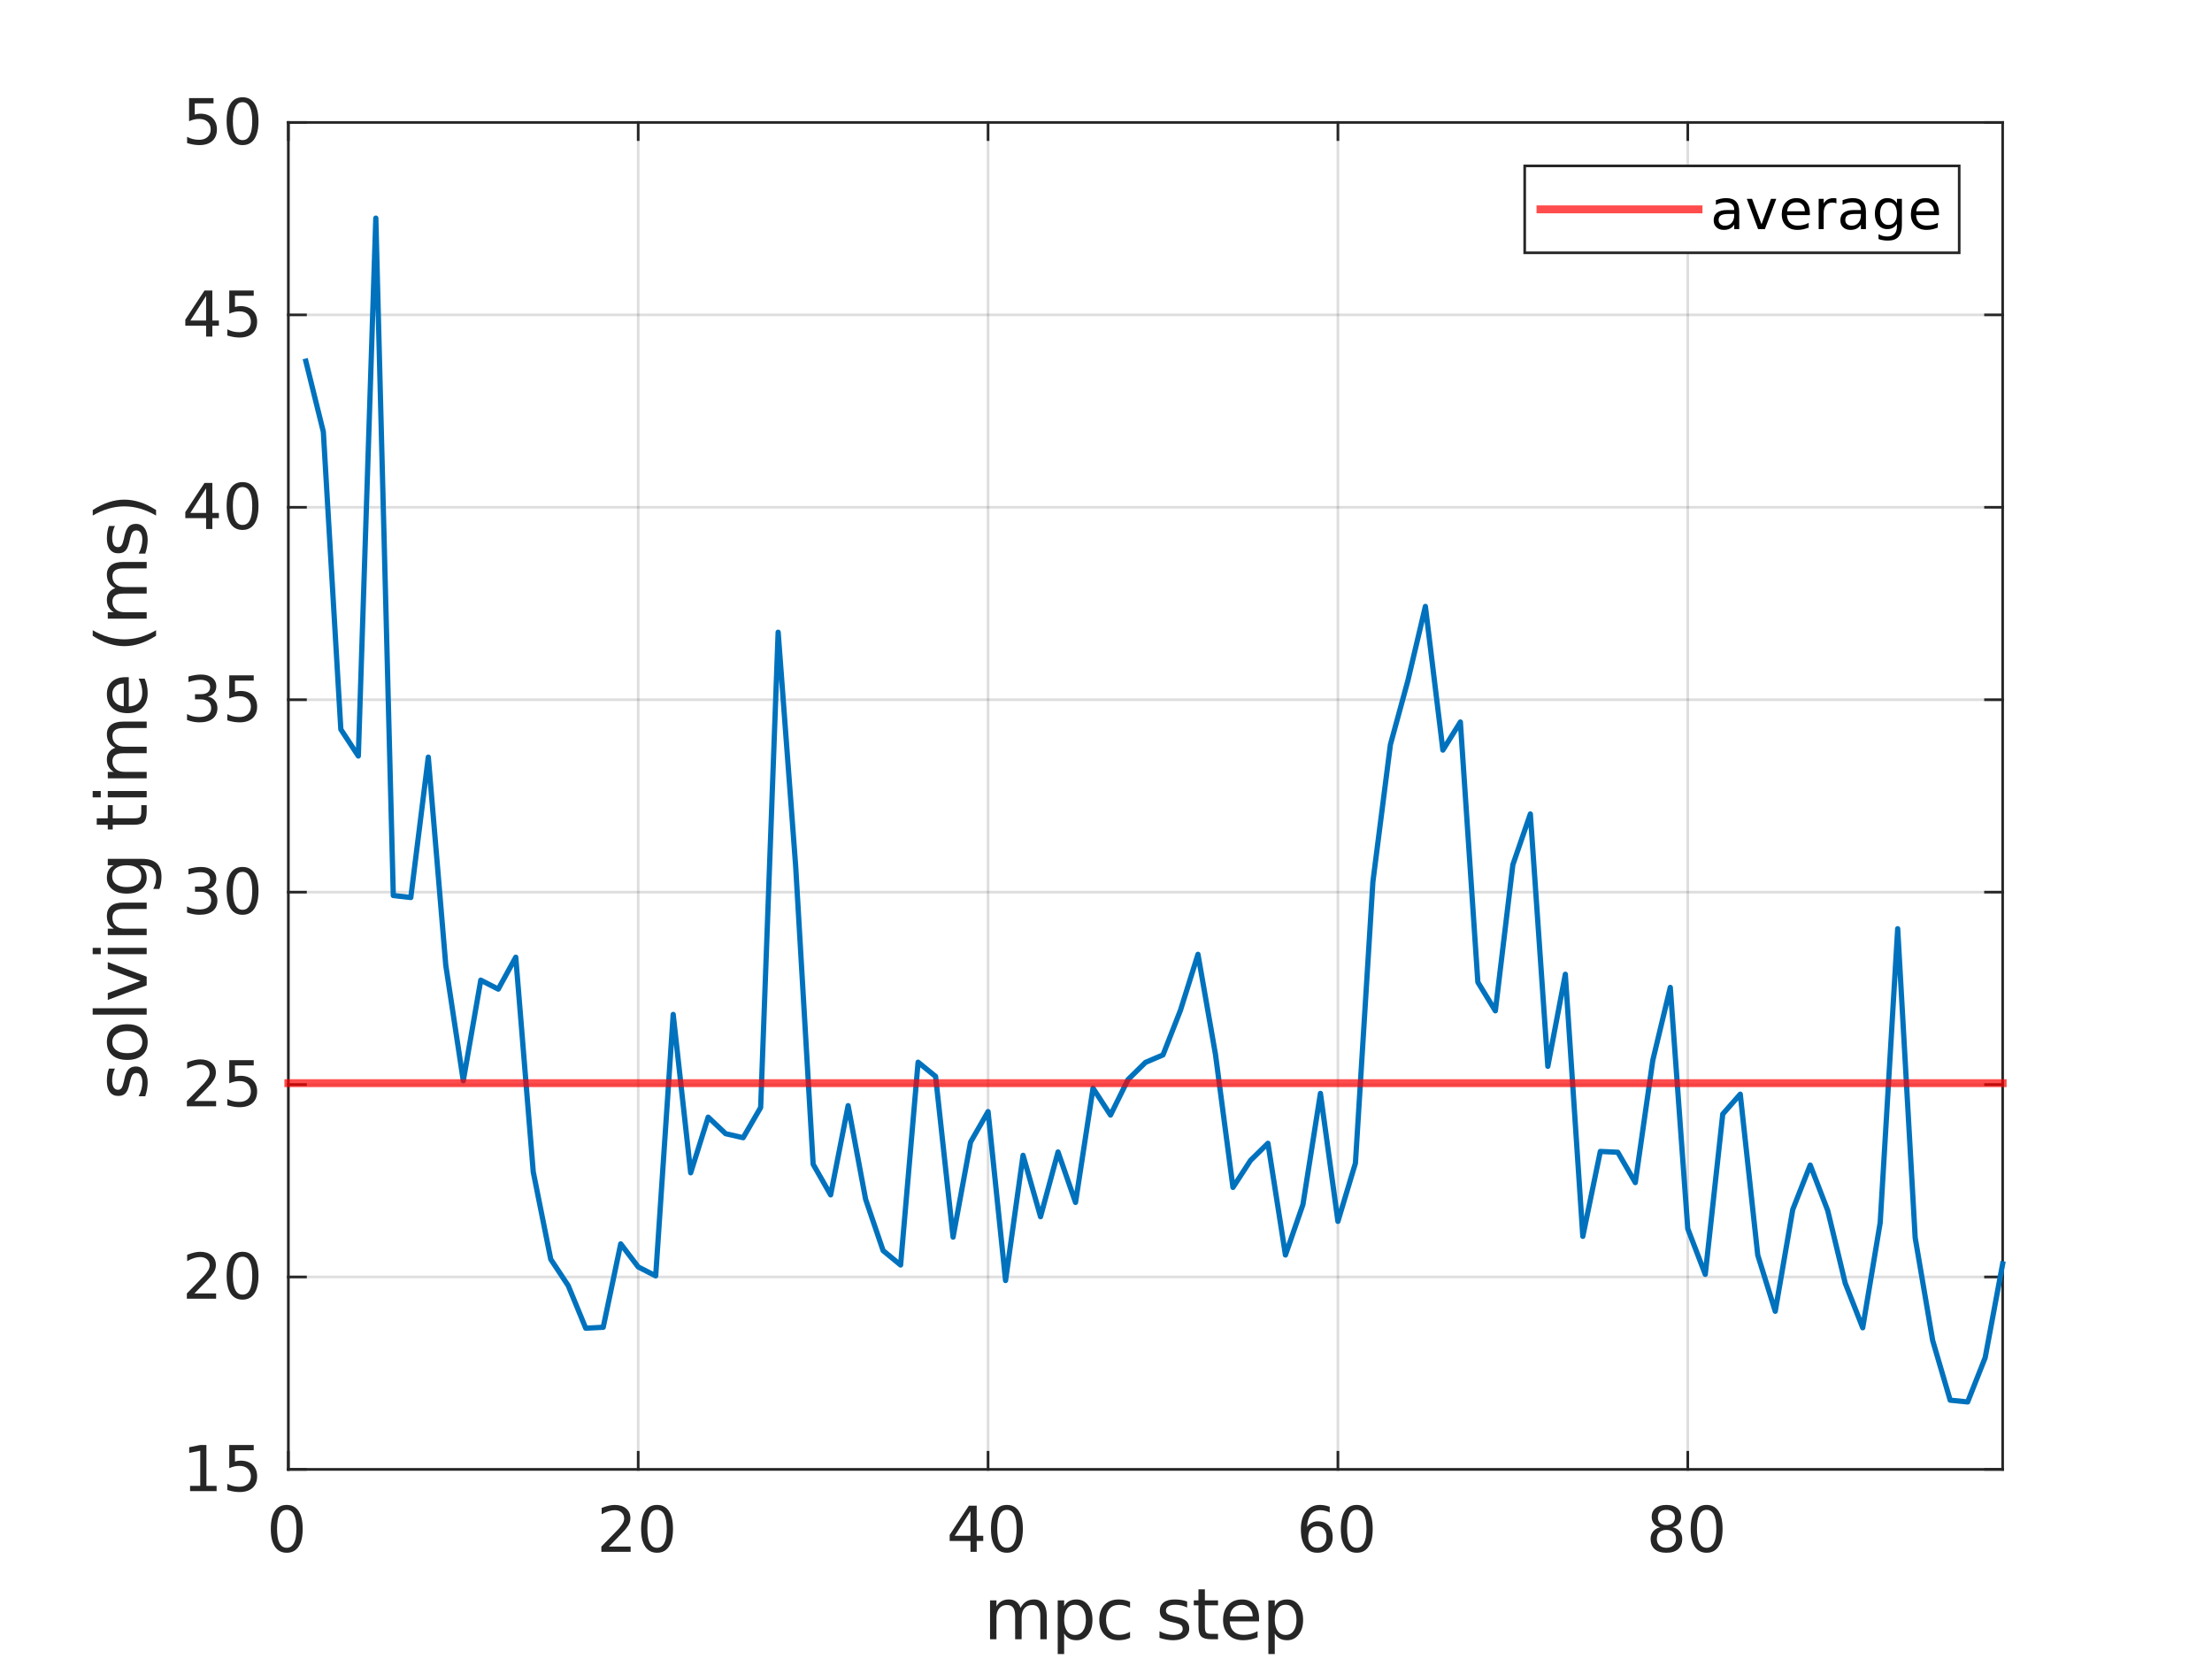 <?xml version="1.0"?>
<!DOCTYPE svg PUBLIC '-//W3C//DTD SVG 1.0//EN'
          'http://www.w3.org/TR/2001/REC-SVG-20010904/DTD/svg10.dtd'>
<svg xmlns:xlink="http://www.w3.org/1999/xlink" style="fill-opacity:1; color-rendering:auto; color-interpolation:auto; text-rendering:auto; stroke:black; stroke-linecap:square; stroke-miterlimit:10; shape-rendering:auto; stroke-opacity:1; fill:black; stroke-dasharray:none; font-weight:normal; stroke-width:1; font-family:'Dialog'; font-style:normal; stroke-linejoin:miter; font-size:12px; stroke-dashoffset:0; image-rendering:auto;" width="560" height="420" xmlns="http://www.w3.org/2000/svg"
><rect width="100%" height="100%" fill="#333333" stroke="none"/><!--Generated by the Batik Graphics2D SVG Generator--><defs id="genericDefs"
  /><g
  ><defs id="defs1"
    ><clipPath clipPathUnits="userSpaceOnUse" id="clipPath1"
      ><path d="M0 0 L560 0 L560 420 L0 420 L0 0 Z"
      /></clipPath
    ></defs
    ><g style="fill:white; stroke:white;"
    ><rect x="0" y="0" width="560" style="clip-path:url(#clipPath1); stroke:none;" height="420"
    /></g
    ><g style="fill:white; text-rendering:optimizeSpeed; color-rendering:optimizeSpeed; image-rendering:optimizeSpeed; shape-rendering:crispEdges; stroke:white; color-interpolation:sRGB;"
    ><rect x="0" width="560" height="420" y="0" style="stroke:none;"
      /><path style="stroke:none;" d="M73 372 L507 372 L507 31 L73 31 Z"
    /></g
    ><g style="stroke-linecap:butt; fill-opacity:0.149; fill:rgb(38,38,38); text-rendering:geometricPrecision; image-rendering:optimizeQuality; color-rendering:optimizeQuality; stroke-linejoin:round; stroke:rgb(38,38,38); color-interpolation:linearRGB; stroke-width:0.667; stroke-opacity:0.149;"
    ><line y2="31" style="fill:none;" x1="73" x2="73" y1="372"
      /><line y2="31" style="fill:none;" x1="161.571" x2="161.571" y1="372"
      /><line y2="31" style="fill:none;" x1="250.143" x2="250.143" y1="372"
      /><line y2="31" style="fill:none;" x1="338.714" x2="338.714" y1="372"
      /><line y2="31" style="fill:none;" x1="427.286" x2="427.286" y1="372"
      /><line y2="372" style="fill:none;" x1="507" x2="73" y1="372"
      /><line y2="323.286" style="fill:none;" x1="507" x2="73" y1="323.286"
      /><line y2="274.571" style="fill:none;" x1="507" x2="73" y1="274.571"
      /><line y2="225.857" style="fill:none;" x1="507" x2="73" y1="225.857"
      /><line y2="177.143" style="fill:none;" x1="507" x2="73" y1="177.143"
      /><line y2="128.429" style="fill:none;" x1="507" x2="73" y1="128.429"
      /><line y2="79.714" style="fill:none;" x1="507" x2="73" y1="79.714"
      /><line y2="31" style="fill:none;" x1="507" x2="73" y1="31"
      /><line x1="73" x2="507" y1="372" style="stroke-linecap:square; fill-opacity:1; fill:none; stroke-opacity:1;" y2="372"
      /><line x1="73" x2="507" y1="31" style="stroke-linecap:square; fill-opacity:1; fill:none; stroke-opacity:1;" y2="31"
      /><line x1="73" x2="73" y1="372" style="stroke-linecap:square; fill-opacity:1; fill:none; stroke-opacity:1;" y2="367.66"
      /><line x1="161.571" x2="161.571" y1="372" style="stroke-linecap:square; fill-opacity:1; fill:none; stroke-opacity:1;" y2="367.66"
      /><line x1="250.143" x2="250.143" y1="372" style="stroke-linecap:square; fill-opacity:1; fill:none; stroke-opacity:1;" y2="367.66"
      /><line x1="338.714" x2="338.714" y1="372" style="stroke-linecap:square; fill-opacity:1; fill:none; stroke-opacity:1;" y2="367.66"
      /><line x1="427.286" x2="427.286" y1="372" style="stroke-linecap:square; fill-opacity:1; fill:none; stroke-opacity:1;" y2="367.66"
      /><line x1="73" x2="73" y1="31" style="stroke-linecap:square; fill-opacity:1; fill:none; stroke-opacity:1;" y2="35.34"
      /><line x1="161.571" x2="161.571" y1="31" style="stroke-linecap:square; fill-opacity:1; fill:none; stroke-opacity:1;" y2="35.34"
      /><line x1="250.143" x2="250.143" y1="31" style="stroke-linecap:square; fill-opacity:1; fill:none; stroke-opacity:1;" y2="35.34"
      /><line x1="338.714" x2="338.714" y1="31" style="stroke-linecap:square; fill-opacity:1; fill:none; stroke-opacity:1;" y2="35.34"
      /><line x1="427.286" x2="427.286" y1="31" style="stroke-linecap:square; fill-opacity:1; fill:none; stroke-opacity:1;" y2="35.34"
    /></g
    ><g transform="translate(73,377.867)" style="font-size:16px; fill:rgb(38,38,38); text-rendering:geometricPrecision; color-rendering:optimizeQuality; image-rendering:optimizeQuality; stroke:rgb(38,38,38); color-interpolation:linearRGB;"
    ><path style="stroke:none;" d="M-0.406 4.375 Q-1.625 4.375 -2.242 5.57 Q-2.859 6.766 -2.859 9.172 Q-2.859 11.578 -2.242 12.773 Q-1.625 13.969 -0.406 13.969 Q0.812 13.969 1.43 12.773 Q2.047 11.578 2.047 9.172 Q2.047 6.766 1.43 5.57 Q0.812 4.375 -0.406 4.375 ZM-0.406 3.125 Q1.547 3.125 2.586 4.672 Q3.625 6.219 3.625 9.172 Q3.625 12.125 2.586 13.68 Q1.547 15.234 -0.406 15.234 Q-2.375 15.234 -3.406 13.68 Q-4.438 12.125 -4.438 9.172 Q-4.438 6.219 -3.406 4.672 Q-2.375 3.125 -0.406 3.125 Z"
    /></g
    ><g transform="translate(161.571,377.867)" style="font-size:16px; fill:rgb(38,38,38); text-rendering:geometricPrecision; color-rendering:optimizeQuality; image-rendering:optimizeQuality; stroke:rgb(38,38,38); color-interpolation:linearRGB;"
    ><path style="stroke:none;" d="M-7.422 13.672 L-1.922 13.672 L-1.922 15 L-9.328 15 L-9.328 13.672 Q-8.422 12.734 -6.875 11.172 Q-5.328 9.609 -4.922 9.156 Q-4.172 8.297 -3.867 7.711 Q-3.562 7.125 -3.562 6.547 Q-3.562 5.625 -4.219 5.039 Q-4.875 4.453 -5.922 4.453 Q-6.656 4.453 -7.484 4.711 Q-8.312 4.969 -9.25 5.484 L-9.25 3.891 Q-8.297 3.516 -7.469 3.32 Q-6.641 3.125 -5.953 3.125 Q-4.141 3.125 -3.062 4.031 Q-1.984 4.938 -1.984 6.453 Q-1.984 7.172 -2.25 7.812 Q-2.516 8.453 -3.234 9.328 Q-3.422 9.562 -4.469 10.641 Q-5.516 11.719 -7.422 13.672 ZM4.773 4.375 Q3.555 4.375 2.938 5.57 Q2.32 6.766 2.32 9.172 Q2.32 11.578 2.938 12.773 Q3.555 13.969 4.773 13.969 Q5.992 13.969 6.609 12.773 Q7.227 11.578 7.227 9.172 Q7.227 6.766 6.609 5.57 Q5.992 4.375 4.773 4.375 ZM4.773 3.125 Q6.727 3.125 7.766 4.672 Q8.805 6.219 8.805 9.172 Q8.805 12.125 7.766 13.68 Q6.727 15.234 4.773 15.234 Q2.805 15.234 1.773 13.68 Q0.742 12.125 0.742 9.172 Q0.742 6.219 1.773 4.672 Q2.805 3.125 4.773 3.125 Z"
    /></g
    ><g transform="translate(250.143,377.867)" style="font-size:16px; fill:rgb(38,38,38); text-rendering:geometricPrecision; color-rendering:optimizeQuality; image-rendering:optimizeQuality; stroke:rgb(38,38,38); color-interpolation:linearRGB;"
    ><path style="stroke:none;" d="M-4.453 4.703 L-8.438 10.938 L-4.453 10.938 L-4.453 4.703 ZM-4.859 3.328 L-2.875 3.328 L-2.875 10.938 L-1.219 10.938 L-1.219 12.25 L-2.875 12.25 L-2.875 15 L-4.453 15 L-4.453 12.25 L-9.719 12.25 L-9.719 10.719 L-4.859 3.328 ZM4.773 4.375 Q3.555 4.375 2.938 5.57 Q2.32 6.766 2.32 9.172 Q2.32 11.578 2.938 12.773 Q3.555 13.969 4.773 13.969 Q5.992 13.969 6.609 12.773 Q7.227 11.578 7.227 9.172 Q7.227 6.766 6.609 5.57 Q5.992 4.375 4.773 4.375 ZM4.773 3.125 Q6.727 3.125 7.766 4.672 Q8.805 6.219 8.805 9.172 Q8.805 12.125 7.766 13.68 Q6.727 15.234 4.773 15.234 Q2.805 15.234 1.773 13.68 Q0.742 12.125 0.742 9.172 Q0.742 6.219 1.773 4.672 Q2.805 3.125 4.773 3.125 Z"
    /></g
    ><g transform="translate(338.714,377.867)" style="font-size:16px; fill:rgb(38,38,38); text-rendering:geometricPrecision; color-rendering:optimizeQuality; image-rendering:optimizeQuality; stroke:rgb(38,38,38); color-interpolation:linearRGB;"
    ><path style="stroke:none;" d="M-5.219 8.531 Q-6.281 8.531 -6.898 9.258 Q-7.516 9.984 -7.516 11.25 Q-7.516 12.516 -6.898 13.242 Q-6.281 13.969 -5.219 13.969 Q-4.156 13.969 -3.531 13.242 Q-2.906 12.516 -2.906 11.25 Q-2.906 9.984 -3.531 9.258 Q-4.156 8.531 -5.219 8.531 ZM-2.078 3.594 L-2.078 5.031 Q-2.672 4.75 -3.281 4.602 Q-3.891 4.453 -4.484 4.453 Q-6.047 4.453 -6.867 5.508 Q-7.688 6.562 -7.812 8.688 Q-7.344 8.016 -6.648 7.648 Q-5.953 7.281 -5.125 7.281 Q-3.359 7.281 -2.344 8.352 Q-1.328 9.422 -1.328 11.25 Q-1.328 13.047 -2.391 14.141 Q-3.453 15.234 -5.219 15.234 Q-7.234 15.234 -8.305 13.68 Q-9.375 12.125 -9.375 9.172 Q-9.375 6.406 -8.062 4.766 Q-6.75 3.125 -4.547 3.125 Q-3.953 3.125 -3.344 3.242 Q-2.734 3.359 -2.078 3.594 ZM4.773 4.375 Q3.555 4.375 2.938 5.57 Q2.32 6.766 2.32 9.172 Q2.32 11.578 2.938 12.773 Q3.555 13.969 4.773 13.969 Q5.992 13.969 6.609 12.773 Q7.227 11.578 7.227 9.172 Q7.227 6.766 6.609 5.57 Q5.992 4.375 4.773 4.375 ZM4.773 3.125 Q6.727 3.125 7.766 4.672 Q8.805 6.219 8.805 9.172 Q8.805 12.125 7.766 13.68 Q6.727 15.234 4.773 15.234 Q2.805 15.234 1.773 13.68 Q0.742 12.125 0.742 9.172 Q0.742 6.219 1.773 4.672 Q2.805 3.125 4.773 3.125 Z"
    /></g
    ><g transform="translate(427.286,377.867)" style="font-size:16px; fill:rgb(38,38,38); text-rendering:geometricPrecision; color-rendering:optimizeQuality; image-rendering:optimizeQuality; stroke:rgb(38,38,38); color-interpolation:linearRGB;"
    ><path style="stroke:none;" d="M-5.406 9.453 Q-6.531 9.453 -7.18 10.055 Q-7.828 10.656 -7.828 11.719 Q-7.828 12.766 -7.18 13.367 Q-6.531 13.969 -5.406 13.969 Q-4.281 13.969 -3.633 13.367 Q-2.984 12.766 -2.984 11.719 Q-2.984 10.656 -3.633 10.055 Q-4.281 9.453 -5.406 9.453 ZM-6.984 8.781 Q-8 8.531 -8.57 7.836 Q-9.141 7.141 -9.141 6.141 Q-9.141 4.75 -8.141 3.938 Q-7.141 3.125 -5.406 3.125 Q-3.672 3.125 -2.68 3.938 Q-1.688 4.75 -1.688 6.141 Q-1.688 7.141 -2.25 7.836 Q-2.812 8.531 -3.828 8.781 Q-2.688 9.047 -2.047 9.82 Q-1.406 10.594 -1.406 11.719 Q-1.406 13.406 -2.445 14.32 Q-3.484 15.234 -5.406 15.234 Q-7.344 15.234 -8.375 14.32 Q-9.406 13.406 -9.406 11.719 Q-9.406 10.594 -8.766 9.82 Q-8.125 9.047 -6.984 8.781 ZM-7.562 6.297 Q-7.562 7.203 -7 7.711 Q-6.438 8.219 -5.406 8.219 Q-4.391 8.219 -3.82 7.711 Q-3.25 7.203 -3.25 6.297 Q-3.25 5.391 -3.82 4.883 Q-4.391 4.375 -5.406 4.375 Q-6.438 4.375 -7 4.883 Q-7.562 5.391 -7.562 6.297 ZM4.773 4.375 Q3.555 4.375 2.938 5.57 Q2.32 6.766 2.32 9.172 Q2.32 11.578 2.938 12.773 Q3.555 13.969 4.773 13.969 Q5.992 13.969 6.609 12.773 Q7.227 11.578 7.227 9.172 Q7.227 6.766 6.609 5.57 Q5.992 4.375 4.773 4.375 ZM4.773 3.125 Q6.727 3.125 7.766 4.672 Q8.805 6.219 8.805 9.172 Q8.805 12.125 7.766 13.68 Q6.727 15.234 4.773 15.234 Q2.805 15.234 1.773 13.68 Q0.742 12.125 0.742 9.172 Q0.742 6.219 1.773 4.672 Q2.805 3.125 4.773 3.125 Z"
    /></g
    ><g transform="translate(290,398)" style="font-size:17.6px; fill:rgb(38,38,38); text-rendering:geometricPrecision; color-rendering:optimizeQuality; image-rendering:optimizeQuality; stroke:rgb(38,38,38); color-interpolation:linearRGB;"
    ><path style="stroke:none;" d="M-31.641 9.047 Q-31.031 7.953 -30.188 7.438 Q-29.344 6.922 -28.203 6.922 Q-26.672 6.922 -25.836 8 Q-25 9.078 -25 11.062 L-25 17 L-26.625 17 L-26.625 11.109 Q-26.625 9.703 -27.125 9.016 Q-27.625 8.328 -28.656 8.328 Q-29.906 8.328 -30.633 9.164 Q-31.359 10 -31.359 11.438 L-31.359 17 L-33 17 L-33 11.109 Q-33 9.688 -33.5 9.008 Q-34 8.328 -35.047 8.328 Q-36.281 8.328 -37.008 9.164 Q-37.734 10 -37.734 11.438 L-37.734 17 L-39.359 17 L-39.359 7.156 L-37.734 7.156 L-37.734 8.688 Q-37.188 7.781 -36.414 7.352 Q-35.641 6.922 -34.578 6.922 Q-33.5 6.922 -32.75 7.469 Q-32 8.016 -31.641 9.047 ZM-20.596 15.516 L-20.596 20.75 L-22.221 20.75 L-22.221 7.156 L-20.596 7.156 L-20.596 8.656 Q-20.096 7.766 -19.315 7.344 Q-18.533 6.922 -17.455 6.922 Q-15.658 6.922 -14.541 8.344 Q-13.424 9.766 -13.424 12.094 Q-13.424 14.406 -14.541 15.828 Q-15.658 17.25 -17.455 17.25 Q-18.533 17.25 -19.315 16.828 Q-20.096 16.406 -20.596 15.516 ZM-15.096 12.094 Q-15.096 10.297 -15.83 9.281 Q-16.565 8.266 -17.846 8.266 Q-19.127 8.266 -19.862 9.281 Q-20.596 10.297 -20.596 12.094 Q-20.596 13.875 -19.862 14.891 Q-19.127 15.906 -17.846 15.906 Q-16.565 15.906 -15.83 14.891 Q-15.096 13.875 -15.096 12.094 ZM-3.912 7.531 L-3.912 9.047 Q-4.6 8.672 -5.287 8.484 Q-5.975 8.297 -6.678 8.297 Q-8.256 8.297 -9.123 9.289 Q-9.991 10.281 -9.991 12.094 Q-9.991 13.891 -9.123 14.891 Q-8.256 15.891 -6.678 15.891 Q-5.975 15.891 -5.287 15.695 Q-4.6 15.5 -3.912 15.125 L-3.912 16.625 Q-4.584 16.938 -5.311 17.094 Q-6.037 17.25 -6.85 17.25 Q-9.084 17.25 -10.389 15.852 Q-11.694 14.453 -11.694 12.094 Q-11.694 9.672 -10.373 8.297 Q-9.053 6.922 -6.756 6.922 Q-6.006 6.922 -5.295 7.07 Q-4.584 7.219 -3.912 7.531 ZM10.541 7.453 L10.541 8.969 Q9.853 8.625 9.119 8.445 Q8.384 8.266 7.588 8.266 Q6.385 8.266 5.783 8.641 Q5.181 9.016 5.181 9.75 Q5.181 10.312 5.611 10.633 Q6.041 10.953 7.338 11.25 L7.9 11.359 Q9.619 11.734 10.345 12.406 Q11.072 13.078 11.072 14.281 Q11.072 15.656 9.986 16.453 Q8.9 17.25 7.01 17.25 Q6.213 17.25 5.353 17.102 Q4.494 16.953 3.541 16.641 L3.541 14.969 Q4.447 15.438 5.314 15.672 Q6.181 15.906 7.041 15.906 Q8.181 15.906 8.799 15.516 Q9.416 15.125 9.416 14.406 Q9.416 13.75 8.97 13.398 Q8.525 13.047 7.025 12.719 L6.463 12.594 Q4.947 12.266 4.283 11.617 Q3.619 10.969 3.619 9.812 Q3.619 8.438 4.603 7.68 Q5.588 6.922 7.4 6.922 Q8.291 6.922 9.08 7.055 Q9.869 7.188 10.541 7.453 ZM15.035 4.359 L15.035 7.156 L18.363 7.156 L18.363 8.406 L15.035 8.406 L15.035 13.75 Q15.035 14.953 15.363 15.297 Q15.691 15.641 16.707 15.641 L18.363 15.641 L18.363 17 L16.707 17 Q14.832 17 14.121 16.305 Q13.41 15.609 13.41 13.75 L13.41 8.406 L12.223 8.406 L12.223 7.156 L13.41 7.156 L13.41 4.359 L15.035 4.359 ZM28.746 11.672 L28.746 12.469 L21.324 12.469 Q21.418 14.141 22.324 15.016 Q23.23 15.891 24.84 15.891 Q25.762 15.891 26.637 15.656 Q27.512 15.422 28.371 14.969 L28.371 16.5 Q27.512 16.875 26.598 17.062 Q25.683 17.25 24.73 17.25 Q22.387 17.25 21.012 15.883 Q19.637 14.516 19.637 12.172 Q19.637 9.75 20.941 8.336 Q22.246 6.922 24.449 6.922 Q26.449 6.922 27.598 8.195 Q28.746 9.469 28.746 11.672 ZM27.137 11.203 Q27.121 9.875 26.394 9.086 Q25.668 8.297 24.48 8.297 Q23.121 8.297 22.308 9.055 Q21.496 9.812 21.371 11.203 L27.137 11.203 ZM32.727 15.516 L32.727 20.75 L31.102 20.75 L31.102 7.156 L32.727 7.156 L32.727 8.656 Q33.227 7.766 34.008 7.344 Q34.789 6.922 35.867 6.922 Q37.664 6.922 38.781 8.344 Q39.898 9.766 39.898 12.094 Q39.898 14.406 38.781 15.828 Q37.664 17.25 35.867 17.25 Q34.789 17.25 34.008 16.828 Q33.227 16.406 32.727 15.516 ZM38.227 12.094 Q38.227 10.297 37.492 9.281 Q36.758 8.266 35.477 8.266 Q34.195 8.266 33.461 9.281 Q32.727 10.297 32.727 12.094 Q32.727 13.875 33.461 14.891 Q34.195 15.906 35.477 15.906 Q36.758 15.906 37.492 14.891 Q38.227 13.875 38.227 12.094 Z"
    /></g
    ><g style="fill:rgb(38,38,38); text-rendering:geometricPrecision; image-rendering:optimizeQuality; color-rendering:optimizeQuality; stroke-linejoin:round; stroke:rgb(38,38,38); color-interpolation:linearRGB; stroke-width:0.667;"
    ><line y2="31" style="fill:none;" x1="73" x2="73" y1="372"
      /><line y2="31" style="fill:none;" x1="507" x2="507" y1="372"
      /><line y2="372" style="fill:none;" x1="73" x2="77.34" y1="372"
      /><line y2="323.286" style="fill:none;" x1="73" x2="77.34" y1="323.286"
      /><line y2="274.571" style="fill:none;" x1="73" x2="77.34" y1="274.571"
      /><line y2="225.857" style="fill:none;" x1="73" x2="77.34" y1="225.857"
      /><line y2="177.143" style="fill:none;" x1="73" x2="77.34" y1="177.143"
      /><line y2="128.429" style="fill:none;" x1="73" x2="77.34" y1="128.429"
      /><line y2="79.714" style="fill:none;" x1="73" x2="77.34" y1="79.714"
      /><line y2="31" style="fill:none;" x1="73" x2="77.34" y1="31"
      /><line y2="372" style="fill:none;" x1="507" x2="502.66" y1="372"
      /><line y2="323.286" style="fill:none;" x1="507" x2="502.66" y1="323.286"
      /><line y2="274.571" style="fill:none;" x1="507" x2="502.66" y1="274.571"
      /><line y2="225.857" style="fill:none;" x1="507" x2="502.66" y1="225.857"
      /><line y2="177.143" style="fill:none;" x1="507" x2="502.66" y1="177.143"
      /><line y2="128.429" style="fill:none;" x1="507" x2="502.66" y1="128.429"
      /><line y2="79.714" style="fill:none;" x1="507" x2="502.66" y1="79.714"
      /><line y2="31" style="fill:none;" x1="507" x2="502.66" y1="31"
    /></g
    ><g transform="translate(67.133,372)" style="font-size:16px; fill:rgb(38,38,38); text-rendering:geometricPrecision; color-rendering:optimizeQuality; image-rendering:optimizeQuality; stroke:rgb(38,38,38); color-interpolation:linearRGB;"
    ><path style="stroke:none;" d="M-19.016 4.172 L-16.438 4.172 L-16.438 -4.734 L-19.234 -4.172 L-19.234 -5.609 L-16.453 -6.172 L-14.875 -6.172 L-14.875 4.172 L-12.297 4.172 L-12.297 5.5 L-19.016 5.5 L-19.016 4.172 ZM-9.086 -6.172 L-2.898 -6.172 L-2.898 -4.844 L-7.648 -4.844 L-7.648 -1.984 Q-7.305 -2.094 -6.961 -2.156 Q-6.617 -2.219 -6.273 -2.219 Q-4.32 -2.219 -3.18 -1.148 Q-2.039 -0.078 -2.039 1.75 Q-2.039 3.641 -3.211 4.688 Q-4.383 5.734 -6.508 5.734 Q-7.242 5.734 -8.008 5.602 Q-8.773 5.469 -9.586 5.219 L-9.586 3.641 Q-8.883 4.016 -8.133 4.203 Q-7.383 4.391 -6.539 4.391 Q-5.195 4.391 -4.406 3.68 Q-3.617 2.969 -3.617 1.75 Q-3.617 0.531 -4.406 -0.18 Q-5.195 -0.891 -6.539 -0.891 Q-7.18 -0.891 -7.805 -0.75 Q-8.43 -0.609 -9.086 -0.312 L-9.086 -6.172 Z"
    /></g
    ><g transform="translate(67.133,323.286)" style="font-size:16px; fill:rgb(38,38,38); text-rendering:geometricPrecision; color-rendering:optimizeQuality; image-rendering:optimizeQuality; stroke:rgb(38,38,38); color-interpolation:linearRGB;"
    ><path style="stroke:none;" d="M-17.922 4.172 L-12.422 4.172 L-12.422 5.5 L-19.828 5.5 L-19.828 4.172 Q-18.922 3.234 -17.375 1.672 Q-15.828 0.109 -15.422 -0.344 Q-14.672 -1.203 -14.367 -1.789 Q-14.062 -2.375 -14.062 -2.953 Q-14.062 -3.875 -14.719 -4.461 Q-15.375 -5.047 -16.422 -5.047 Q-17.156 -5.047 -17.984 -4.789 Q-18.812 -4.531 -19.75 -4.016 L-19.75 -5.609 Q-18.797 -5.984 -17.969 -6.18 Q-17.141 -6.375 -16.453 -6.375 Q-14.641 -6.375 -13.562 -5.469 Q-12.484 -4.562 -12.484 -3.047 Q-12.484 -2.328 -12.75 -1.688 Q-13.016 -1.047 -13.734 -0.172 Q-13.922 0.062 -14.969 1.141 Q-16.016 2.219 -17.922 4.172 ZM-5.727 -5.125 Q-6.945 -5.125 -7.562 -3.93 Q-8.18 -2.734 -8.18 -0.328 Q-8.18 2.078 -7.562 3.273 Q-6.945 4.469 -5.727 4.469 Q-4.508 4.469 -3.891 3.273 Q-3.273 2.078 -3.273 -0.328 Q-3.273 -2.734 -3.891 -3.93 Q-4.508 -5.125 -5.727 -5.125 ZM-5.727 -6.375 Q-3.773 -6.375 -2.734 -4.828 Q-1.695 -3.281 -1.695 -0.328 Q-1.695 2.625 -2.734 4.18 Q-3.773 5.734 -5.727 5.734 Q-7.695 5.734 -8.727 4.18 Q-9.758 2.625 -9.758 -0.328 Q-9.758 -3.281 -8.727 -4.828 Q-7.695 -6.375 -5.727 -6.375 Z"
    /></g
    ><g transform="translate(67.133,274.571)" style="font-size:16px; fill:rgb(38,38,38); text-rendering:geometricPrecision; color-rendering:optimizeQuality; image-rendering:optimizeQuality; stroke:rgb(38,38,38); color-interpolation:linearRGB;"
    ><path style="stroke:none;" d="M-17.922 4.172 L-12.422 4.172 L-12.422 5.5 L-19.828 5.5 L-19.828 4.172 Q-18.922 3.234 -17.375 1.672 Q-15.828 0.109 -15.422 -0.344 Q-14.672 -1.203 -14.367 -1.789 Q-14.062 -2.375 -14.062 -2.953 Q-14.062 -3.875 -14.719 -4.461 Q-15.375 -5.047 -16.422 -5.047 Q-17.156 -5.047 -17.984 -4.789 Q-18.812 -4.531 -19.75 -4.016 L-19.75 -5.609 Q-18.797 -5.984 -17.969 -6.18 Q-17.141 -6.375 -16.453 -6.375 Q-14.641 -6.375 -13.562 -5.469 Q-12.484 -4.562 -12.484 -3.047 Q-12.484 -2.328 -12.75 -1.688 Q-13.016 -1.047 -13.734 -0.172 Q-13.922 0.062 -14.969 1.141 Q-16.016 2.219 -17.922 4.172 ZM-9.086 -6.172 L-2.898 -6.172 L-2.898 -4.844 L-7.648 -4.844 L-7.648 -1.984 Q-7.305 -2.094 -6.961 -2.156 Q-6.617 -2.219 -6.273 -2.219 Q-4.32 -2.219 -3.18 -1.148 Q-2.039 -0.078 -2.039 1.75 Q-2.039 3.641 -3.211 4.688 Q-4.383 5.734 -6.508 5.734 Q-7.242 5.734 -8.008 5.602 Q-8.773 5.469 -9.586 5.219 L-9.586 3.641 Q-8.883 4.016 -8.133 4.203 Q-7.383 4.391 -6.539 4.391 Q-5.195 4.391 -4.406 3.68 Q-3.617 2.969 -3.617 1.75 Q-3.617 0.531 -4.406 -0.18 Q-5.195 -0.891 -6.539 -0.891 Q-7.18 -0.891 -7.805 -0.75 Q-8.43 -0.609 -9.086 -0.312 L-9.086 -6.172 Z"
    /></g
    ><g transform="translate(67.133,225.857)" style="font-size:16px; fill:rgb(38,38,38); text-rendering:geometricPrecision; color-rendering:optimizeQuality; image-rendering:optimizeQuality; stroke:rgb(38,38,38); color-interpolation:linearRGB;"
    ><path style="stroke:none;" d="M-14.5 -0.797 Q-13.375 -0.547 -12.734 0.219 Q-12.094 0.984 -12.094 2.109 Q-12.094 3.828 -13.281 4.781 Q-14.469 5.734 -16.656 5.734 Q-17.391 5.734 -18.172 5.586 Q-18.953 5.438 -19.781 5.141 L-19.781 3.625 Q-19.125 4 -18.344 4.195 Q-17.562 4.391 -16.703 4.391 Q-15.219 4.391 -14.445 3.805 Q-13.672 3.219 -13.672 2.109 Q-13.672 1.078 -14.391 0.492 Q-15.109 -0.094 -16.406 -0.094 L-17.766 -0.094 L-17.766 -1.391 L-16.344 -1.391 Q-15.172 -1.391 -14.555 -1.852 Q-13.938 -2.312 -13.938 -3.188 Q-13.938 -4.094 -14.578 -4.57 Q-15.219 -5.047 -16.406 -5.047 Q-17.047 -5.047 -17.789 -4.906 Q-18.531 -4.766 -19.422 -4.469 L-19.422 -5.875 Q-18.531 -6.125 -17.742 -6.25 Q-16.953 -6.375 -16.266 -6.375 Q-14.469 -6.375 -13.422 -5.562 Q-12.375 -4.75 -12.375 -3.359 Q-12.375 -2.391 -12.93 -1.719 Q-13.484 -1.047 -14.5 -0.797 ZM-5.727 -5.125 Q-6.945 -5.125 -7.562 -3.93 Q-8.18 -2.734 -8.18 -0.328 Q-8.18 2.078 -7.562 3.273 Q-6.945 4.469 -5.727 4.469 Q-4.508 4.469 -3.891 3.273 Q-3.273 2.078 -3.273 -0.328 Q-3.273 -2.734 -3.891 -3.93 Q-4.508 -5.125 -5.727 -5.125 ZM-5.727 -6.375 Q-3.773 -6.375 -2.734 -4.828 Q-1.695 -3.281 -1.695 -0.328 Q-1.695 2.625 -2.734 4.18 Q-3.773 5.734 -5.727 5.734 Q-7.695 5.734 -8.727 4.18 Q-9.758 2.625 -9.758 -0.328 Q-9.758 -3.281 -8.727 -4.828 Q-7.695 -6.375 -5.727 -6.375 Z"
    /></g
    ><g transform="translate(67.133,177.143)" style="font-size:16px; fill:rgb(38,38,38); text-rendering:geometricPrecision; color-rendering:optimizeQuality; image-rendering:optimizeQuality; stroke:rgb(38,38,38); color-interpolation:linearRGB;"
    ><path style="stroke:none;" d="M-14.5 -0.797 Q-13.375 -0.547 -12.734 0.219 Q-12.094 0.984 -12.094 2.109 Q-12.094 3.828 -13.281 4.781 Q-14.469 5.734 -16.656 5.734 Q-17.391 5.734 -18.172 5.586 Q-18.953 5.438 -19.781 5.141 L-19.781 3.625 Q-19.125 4 -18.344 4.195 Q-17.562 4.391 -16.703 4.391 Q-15.219 4.391 -14.445 3.805 Q-13.672 3.219 -13.672 2.109 Q-13.672 1.078 -14.391 0.492 Q-15.109 -0.094 -16.406 -0.094 L-17.766 -0.094 L-17.766 -1.391 L-16.344 -1.391 Q-15.172 -1.391 -14.555 -1.852 Q-13.938 -2.312 -13.938 -3.188 Q-13.938 -4.094 -14.578 -4.57 Q-15.219 -5.047 -16.406 -5.047 Q-17.047 -5.047 -17.789 -4.906 Q-18.531 -4.766 -19.422 -4.469 L-19.422 -5.875 Q-18.531 -6.125 -17.742 -6.25 Q-16.953 -6.375 -16.266 -6.375 Q-14.469 -6.375 -13.422 -5.562 Q-12.375 -4.75 -12.375 -3.359 Q-12.375 -2.391 -12.93 -1.719 Q-13.484 -1.047 -14.5 -0.797 ZM-9.086 -6.172 L-2.898 -6.172 L-2.898 -4.844 L-7.648 -4.844 L-7.648 -1.984 Q-7.305 -2.094 -6.961 -2.156 Q-6.617 -2.219 -6.273 -2.219 Q-4.32 -2.219 -3.18 -1.148 Q-2.039 -0.078 -2.039 1.75 Q-2.039 3.641 -3.211 4.688 Q-4.383 5.734 -6.508 5.734 Q-7.242 5.734 -8.008 5.602 Q-8.773 5.469 -9.586 5.219 L-9.586 3.641 Q-8.883 4.016 -8.133 4.203 Q-7.383 4.391 -6.539 4.391 Q-5.195 4.391 -4.406 3.68 Q-3.617 2.969 -3.617 1.75 Q-3.617 0.531 -4.406 -0.18 Q-5.195 -0.891 -6.539 -0.891 Q-7.18 -0.891 -7.805 -0.75 Q-8.43 -0.609 -9.086 -0.312 L-9.086 -6.172 Z"
    /></g
    ><g transform="translate(67.133,128.429)" style="font-size:16px; fill:rgb(38,38,38); text-rendering:geometricPrecision; color-rendering:optimizeQuality; image-rendering:optimizeQuality; stroke:rgb(38,38,38); color-interpolation:linearRGB;"
    ><path style="stroke:none;" d="M-14.953 -4.797 L-18.938 1.438 L-14.953 1.438 L-14.953 -4.797 ZM-15.359 -6.172 L-13.375 -6.172 L-13.375 1.438 L-11.719 1.438 L-11.719 2.75 L-13.375 2.75 L-13.375 5.5 L-14.953 5.5 L-14.953 2.75 L-20.219 2.75 L-20.219 1.219 L-15.359 -6.172 ZM-5.727 -5.125 Q-6.945 -5.125 -7.562 -3.93 Q-8.18 -2.734 -8.18 -0.328 Q-8.18 2.078 -7.562 3.273 Q-6.945 4.469 -5.727 4.469 Q-4.508 4.469 -3.891 3.273 Q-3.273 2.078 -3.273 -0.328 Q-3.273 -2.734 -3.891 -3.93 Q-4.508 -5.125 -5.727 -5.125 ZM-5.727 -6.375 Q-3.773 -6.375 -2.734 -4.828 Q-1.695 -3.281 -1.695 -0.328 Q-1.695 2.625 -2.734 4.18 Q-3.773 5.734 -5.727 5.734 Q-7.695 5.734 -8.727 4.18 Q-9.758 2.625 -9.758 -0.328 Q-9.758 -3.281 -8.727 -4.828 Q-7.695 -6.375 -5.727 -6.375 Z"
    /></g
    ><g transform="translate(67.133,79.714)" style="font-size:16px; fill:rgb(38,38,38); text-rendering:geometricPrecision; color-rendering:optimizeQuality; image-rendering:optimizeQuality; stroke:rgb(38,38,38); color-interpolation:linearRGB;"
    ><path style="stroke:none;" d="M-14.953 -4.797 L-18.938 1.438 L-14.953 1.438 L-14.953 -4.797 ZM-15.359 -6.172 L-13.375 -6.172 L-13.375 1.438 L-11.719 1.438 L-11.719 2.75 L-13.375 2.75 L-13.375 5.5 L-14.953 5.5 L-14.953 2.75 L-20.219 2.75 L-20.219 1.219 L-15.359 -6.172 ZM-9.086 -6.172 L-2.898 -6.172 L-2.898 -4.844 L-7.648 -4.844 L-7.648 -1.984 Q-7.305 -2.094 -6.961 -2.156 Q-6.617 -2.219 -6.273 -2.219 Q-4.32 -2.219 -3.18 -1.148 Q-2.039 -0.078 -2.039 1.75 Q-2.039 3.641 -3.211 4.688 Q-4.383 5.734 -6.508 5.734 Q-7.242 5.734 -8.008 5.602 Q-8.773 5.469 -9.586 5.219 L-9.586 3.641 Q-8.883 4.016 -8.133 4.203 Q-7.383 4.391 -6.539 4.391 Q-5.195 4.391 -4.406 3.68 Q-3.617 2.969 -3.617 1.75 Q-3.617 0.531 -4.406 -0.18 Q-5.195 -0.891 -6.539 -0.891 Q-7.18 -0.891 -7.805 -0.75 Q-8.43 -0.609 -9.086 -0.312 L-9.086 -6.172 Z"
    /></g
    ><g transform="translate(67.133,31)" style="font-size:16px; fill:rgb(38,38,38); text-rendering:geometricPrecision; color-rendering:optimizeQuality; image-rendering:optimizeQuality; stroke:rgb(38,38,38); color-interpolation:linearRGB;"
    ><path style="stroke:none;" d="M-19.266 -6.172 L-13.078 -6.172 L-13.078 -4.844 L-17.828 -4.844 L-17.828 -1.984 Q-17.484 -2.094 -17.141 -2.156 Q-16.797 -2.219 -16.453 -2.219 Q-14.5 -2.219 -13.359 -1.148 Q-12.219 -0.078 -12.219 1.75 Q-12.219 3.641 -13.391 4.688 Q-14.562 5.734 -16.688 5.734 Q-17.422 5.734 -18.188 5.602 Q-18.953 5.469 -19.766 5.219 L-19.766 3.641 Q-19.062 4.016 -18.312 4.203 Q-17.562 4.391 -16.719 4.391 Q-15.375 4.391 -14.586 3.68 Q-13.797 2.969 -13.797 1.75 Q-13.797 0.531 -14.586 -0.18 Q-15.375 -0.891 -16.719 -0.891 Q-17.359 -0.891 -17.984 -0.75 Q-18.609 -0.609 -19.266 -0.312 L-19.266 -6.172 ZM-5.727 -5.125 Q-6.945 -5.125 -7.562 -3.93 Q-8.18 -2.734 -8.18 -0.328 Q-8.18 2.078 -7.562 3.273 Q-6.945 4.469 -5.727 4.469 Q-4.508 4.469 -3.891 3.273 Q-3.273 2.078 -3.273 -0.328 Q-3.273 -2.734 -3.891 -3.93 Q-4.508 -5.125 -5.727 -5.125 ZM-5.727 -6.375 Q-3.773 -6.375 -2.734 -4.828 Q-1.695 -3.281 -1.695 -0.328 Q-1.695 2.625 -2.734 4.18 Q-3.773 5.734 -5.727 5.734 Q-7.695 5.734 -8.727 4.18 Q-9.758 2.625 -9.758 -0.328 Q-9.758 -3.281 -8.727 -4.828 Q-7.695 -6.375 -5.727 -6.375 Z"
    /></g
    ><g transform="translate(42.133,201.5) rotate(-90)" style="font-size:17.6px; fill:rgb(38,38,38); text-rendering:geometricPrecision; color-rendering:optimizeQuality; image-rendering:optimizeQuality; stroke:rgb(38,38,38); color-interpolation:linearRGB;"
    ><path style="stroke:none;" d="M-69.031 -14.547 L-69.031 -13.031 Q-69.719 -13.375 -70.453 -13.555 Q-71.188 -13.734 -71.984 -13.734 Q-73.188 -13.734 -73.789 -13.359 Q-74.391 -12.984 -74.391 -12.25 Q-74.391 -11.688 -73.961 -11.367 Q-73.531 -11.047 -72.234 -10.75 L-71.672 -10.641 Q-69.953 -10.266 -69.227 -9.594 Q-68.5 -8.922 -68.5 -7.719 Q-68.5 -6.344 -69.586 -5.547 Q-70.672 -4.75 -72.562 -4.75 Q-73.359 -4.75 -74.219 -4.898 Q-75.078 -5.047 -76.031 -5.359 L-76.031 -7.031 Q-75.125 -6.562 -74.258 -6.328 Q-73.391 -6.094 -72.531 -6.094 Q-71.391 -6.094 -70.773 -6.484 Q-70.156 -6.875 -70.156 -7.594 Q-70.156 -8.25 -70.602 -8.602 Q-71.047 -8.953 -72.547 -9.281 L-73.109 -9.406 Q-74.625 -9.734 -75.289 -10.383 Q-75.953 -11.031 -75.953 -12.188 Q-75.953 -13.562 -74.969 -14.32 Q-73.984 -15.078 -72.172 -15.078 Q-71.281 -15.078 -70.492 -14.945 Q-69.703 -14.812 -69.031 -14.547 ZM-62.318 -13.703 Q-63.631 -13.703 -64.381 -12.695 Q-65.131 -11.688 -65.131 -9.906 Q-65.131 -8.141 -64.381 -7.125 Q-63.631 -6.109 -62.318 -6.109 Q-61.037 -6.109 -60.279 -7.133 Q-59.521 -8.156 -59.521 -9.906 Q-59.521 -11.656 -60.279 -12.68 Q-61.037 -13.703 -62.318 -13.703 ZM-62.318 -15.078 Q-60.209 -15.078 -59.006 -13.711 Q-57.803 -12.344 -57.803 -9.906 Q-57.803 -7.5 -59.006 -6.125 Q-60.209 -4.75 -62.318 -4.75 Q-64.443 -4.75 -65.638 -6.125 Q-66.834 -7.5 -66.834 -9.906 Q-66.834 -12.344 -65.638 -13.711 Q-64.443 -15.078 -62.318 -15.078 ZM-55.367 -18.672 L-53.757 -18.672 L-53.757 -5 L-55.367 -5 L-55.367 -18.672 ZM-51.65 -14.844 L-49.931 -14.844 L-46.853 -6.578 L-43.775 -14.844 L-42.072 -14.844 L-45.76 -5 L-47.947 -5 L-51.65 -14.844 ZM-40.066 -14.844 L-38.457 -14.844 L-38.457 -5 L-40.066 -5 L-40.066 -14.844 ZM-40.066 -18.672 L-38.457 -18.672 L-38.457 -16.625 L-40.066 -16.625 L-40.066 -18.672 ZM-27.006 -10.938 L-27.006 -5 L-28.616 -5 L-28.616 -10.891 Q-28.616 -12.281 -29.163 -12.977 Q-29.71 -13.672 -30.803 -13.672 Q-32.116 -13.672 -32.866 -12.836 Q-33.616 -12 -33.616 -10.562 L-33.616 -5 L-35.241 -5 L-35.241 -14.844 L-33.616 -14.844 L-33.616 -13.312 Q-33.038 -14.203 -32.249 -14.641 Q-31.46 -15.078 -30.444 -15.078 Q-28.741 -15.078 -27.874 -14.031 Q-27.006 -12.984 -27.006 -10.938 ZM-17.559 -10.031 Q-17.559 -11.797 -18.285 -12.766 Q-19.012 -13.734 -20.309 -13.734 Q-21.621 -13.734 -22.348 -12.766 Q-23.075 -11.797 -23.075 -10.031 Q-23.075 -8.281 -22.348 -7.32 Q-21.621 -6.359 -20.309 -6.359 Q-19.012 -6.359 -18.285 -7.32 Q-17.559 -8.281 -17.559 -10.031 ZM-15.934 -6.219 Q-15.934 -3.703 -17.051 -2.477 Q-18.168 -1.25 -20.481 -1.25 Q-21.325 -1.25 -22.082 -1.383 Q-22.84 -1.516 -23.543 -1.781 L-23.543 -3.344 Q-22.84 -2.953 -22.145 -2.773 Q-21.45 -2.594 -20.731 -2.594 Q-19.137 -2.594 -18.348 -3.422 Q-17.559 -4.25 -17.559 -5.938 L-17.559 -6.734 Q-18.059 -5.859 -18.84 -5.43 Q-19.621 -5 -20.715 -5 Q-22.528 -5 -23.629 -6.383 Q-24.731 -7.766 -24.731 -10.031 Q-24.731 -12.328 -23.629 -13.703 Q-22.528 -15.078 -20.715 -15.078 Q-19.621 -15.078 -18.84 -14.648 Q-18.059 -14.219 -17.559 -13.344 L-17.559 -14.844 L-15.934 -14.844 L-15.934 -6.219 ZM-5.673 -17.641 L-5.673 -14.844 L-2.345 -14.844 L-2.345 -13.594 L-5.673 -13.594 L-5.673 -8.25 Q-5.673 -7.047 -5.345 -6.703 Q-5.017 -6.359 -4.002 -6.359 L-2.345 -6.359 L-2.345 -5 L-4.002 -5 Q-5.877 -5 -6.587 -5.695 Q-7.298 -6.391 -7.298 -8.25 L-7.298 -13.594 L-8.486 -13.594 L-8.486 -14.844 L-7.298 -14.844 L-7.298 -17.641 L-5.673 -17.641 ZM-0.369 -14.844 L1.241 -14.844 L1.241 -5 L-0.369 -5 L-0.369 -14.844 ZM-0.369 -18.672 L1.241 -18.672 L1.241 -16.625 L-0.369 -16.625 L-0.369 -18.672 ZM12.176 -12.953 Q12.785 -14.047 13.629 -14.562 Q14.472 -15.078 15.613 -15.078 Q17.144 -15.078 17.98 -14 Q18.816 -12.922 18.816 -10.938 L18.816 -5 L17.191 -5 L17.191 -10.891 Q17.191 -12.297 16.691 -12.984 Q16.191 -13.672 15.16 -13.672 Q13.91 -13.672 13.183 -12.836 Q12.457 -12 12.457 -10.562 L12.457 -5 L10.816 -5 L10.816 -10.891 Q10.816 -12.312 10.316 -12.992 Q9.816 -13.672 8.769 -13.672 Q7.535 -13.672 6.808 -12.836 Q6.082 -12 6.082 -10.562 L6.082 -5 L4.457 -5 L4.457 -14.844 L6.082 -14.844 L6.082 -13.312 Q6.629 -14.219 7.402 -14.648 Q8.176 -15.078 9.238 -15.078 Q10.316 -15.078 11.066 -14.531 Q11.816 -13.984 12.176 -12.953 ZM30.064 -10.328 L30.064 -9.531 L22.642 -9.531 Q22.736 -7.859 23.642 -6.984 Q24.548 -6.109 26.158 -6.109 Q27.08 -6.109 27.955 -6.344 Q28.83 -6.578 29.689 -7.031 L29.689 -5.5 Q28.83 -5.125 27.916 -4.938 Q27.002 -4.75 26.048 -4.75 Q23.705 -4.75 22.33 -6.117 Q20.955 -7.484 20.955 -9.828 Q20.955 -12.25 22.259 -13.664 Q23.564 -15.078 25.767 -15.078 Q27.767 -15.078 28.916 -13.805 Q30.064 -12.531 30.064 -10.328 ZM28.455 -10.797 Q28.439 -12.125 27.712 -12.914 Q26.986 -13.703 25.798 -13.703 Q24.439 -13.703 23.627 -12.945 Q22.814 -12.188 22.689 -10.797 L28.455 -10.797 ZM41.95 -18.656 Q40.778 -16.641 40.207 -14.664 Q39.637 -12.688 39.637 -10.656 Q39.637 -8.625 40.207 -6.633 Q40.778 -4.641 41.95 -2.625 L40.543 -2.625 Q39.231 -4.688 38.575 -6.688 Q37.918 -8.688 37.918 -10.656 Q37.918 -12.609 38.567 -14.594 Q39.215 -16.578 40.543 -18.656 L41.95 -18.656 ZM52.595 -12.953 Q53.204 -14.047 54.048 -14.562 Q54.892 -15.078 56.032 -15.078 Q57.563 -15.078 58.4 -14 Q59.235 -12.922 59.235 -10.938 L59.235 -5 L57.61 -5 L57.61 -10.891 Q57.61 -12.297 57.11 -12.984 Q56.61 -13.672 55.579 -13.672 Q54.329 -13.672 53.603 -12.836 Q52.876 -12 52.876 -10.562 L52.876 -5 L51.235 -5 L51.235 -10.891 Q51.235 -12.312 50.735 -12.992 Q50.235 -13.672 49.188 -13.672 Q47.954 -13.672 47.228 -12.836 Q46.501 -12 46.501 -10.562 L46.501 -5 L44.876 -5 L44.876 -14.844 L46.501 -14.844 L46.501 -13.312 Q47.048 -14.219 47.821 -14.648 Q48.595 -15.078 49.657 -15.078 Q50.735 -15.078 51.485 -14.531 Q52.235 -13.984 52.595 -12.953 ZM68.343 -14.547 L68.343 -13.031 Q67.655 -13.375 66.921 -13.555 Q66.186 -13.734 65.389 -13.734 Q64.186 -13.734 63.585 -13.359 Q62.983 -12.984 62.983 -12.25 Q62.983 -11.688 63.413 -11.367 Q63.843 -11.047 65.139 -10.75 L65.702 -10.641 Q67.421 -10.266 68.147 -9.594 Q68.874 -8.922 68.874 -7.719 Q68.874 -6.344 67.788 -5.547 Q66.702 -4.75 64.811 -4.75 Q64.014 -4.75 63.155 -4.898 Q62.296 -5.047 61.343 -5.359 L61.343 -7.031 Q62.249 -6.562 63.116 -6.328 Q63.983 -6.094 64.843 -6.094 Q65.983 -6.094 66.6 -6.484 Q67.218 -6.875 67.218 -7.594 Q67.218 -8.25 66.772 -8.602 Q66.327 -8.953 64.827 -9.281 L64.264 -9.406 Q62.749 -9.734 62.085 -10.383 Q61.421 -11.031 61.421 -12.188 Q61.421 -13.562 62.405 -14.32 Q63.389 -15.078 65.202 -15.078 Q66.093 -15.078 66.882 -14.945 Q67.671 -14.812 68.343 -14.547 ZM70.978 -18.656 L72.384 -18.656 Q73.712 -16.578 74.36 -14.594 Q75.009 -12.609 75.009 -10.656 Q75.009 -8.688 74.36 -6.688 Q73.712 -4.688 72.384 -2.625 L70.978 -2.625 Q72.15 -4.641 72.728 -6.633 Q73.306 -8.625 73.306 -10.656 Q73.306 -12.688 72.728 -14.664 Q72.15 -16.641 70.978 -18.656 Z"
    /></g
    ><g style="stroke-linecap:butt; fill:rgb(0,114,189); text-rendering:geometricPrecision; image-rendering:optimizeQuality; color-rendering:optimizeQuality; stroke-linejoin:round; stroke:rgb(0,114,189); color-interpolation:linearRGB; stroke-width:1.333;"
    ><path d="M77.429 91.435 L81.857 109.313 L86.286 184.645 L90.714 191.397 L95.143 55.221 L99.571 226.714 L104 227.221 L108.429 191.679 L112.857 244.369 L117.286 273.607 L121.714 248.139 L126.143 250.409 L130.571 242.332 L135 296.678 L139.429 318.794 L143.857 325.488 L148.286 336.253 L152.714 336.02 L157.143 314.897 L161.571 320.743 L166 323.003 L170.429 256.82 L174.857 296.912 L179.286 282.824 L183.714 287.013 L188.143 288.026 L192.571 280.378 L197 160.054 L201.429 219.222 L205.857 294.739 L210.286 302.504 L214.714 279.911 L219.143 303.605 L223.571 316.612 L228 320.256 L232.429 268.911 L236.857 272.516 L241.286 313.192 L245.714 289.137 L250.143 281.421 L254.571 324.182 L259 292.489 L263.429 308.019 L267.857 291.641 L272.286 304.414 L276.714 275.487 L281.143 282.298 L285.571 273.315 L290 268.959 L294.429 267.069 L298.857 255.748 L303.286 241.602 L307.714 266.933 L312.143 300.614 L316.571 293.794 L321 289.439 L325.429 317.723 L329.857 304.95 L334.286 276.812 L338.714 309.207 L343.143 294.486 L347.571 223.207 L352 188.513 L356.429 172.301 L360.857 153.526 L365.286 189.896 L369.714 182.784 L374.143 248.655 L378.571 255.904 L383 218.93 L387.429 206.069 L391.857 269.953 L396.286 246.648 L400.714 312.997 L405.143 291.505 L409.571 291.709 L414 299.387 L418.429 268.424 L422.857 249.981 L427.286 311.078 L431.714 322.623 L436.143 282.044 L440.571 277.007 L445 317.742 L449.429 331.967 L453.857 306.226 L458.286 294.954 L462.714 306.469 L467.143 324.845 L471.571 336.146 L476 309.519 L480.429 235.123 L484.857 313.368 L489.286 339.371 L493.714 354.473 L498.143 354.921 L502.571 343.726 L507 319.963" style="fill:none; fill-rule:evenodd;"
    /></g
    ><g style="stroke-linecap:butt; fill-opacity:0.702; fill:rgb(255,0,0); text-rendering:geometricPrecision; image-rendering:optimizeQuality; color-rendering:optimizeQuality; stroke-linejoin:round; stroke:rgb(255,0,0); color-interpolation:linearRGB; stroke-width:2; stroke-opacity:0.702;"
    ><line y2="274.217" style="fill:none;" x1="73" x2="507" y1="274.217"
    /></g
    ><g style="fill:white; text-rendering:optimizeSpeed; color-rendering:optimizeSpeed; image-rendering:optimizeSpeed; shape-rendering:crispEdges; stroke:white; color-interpolation:sRGB;"
    ><path style="stroke:none;" d="M496 64 L496 42 L386 42 L386 64 Z"
    /></g
    ><g transform="translate(433,53)" style="text-rendering:geometricPrecision; font-size:14.4px; color-interpolation:linearRGB; color-rendering:optimizeQuality; image-rendering:optimizeQuality;"
    ><path style="stroke:none;" d="M4.797 1.156 Q3.281 1.156 2.688 1.5 Q2.094 1.844 2.094 2.688 Q2.094 3.359 2.539 3.75 Q2.984 4.141 3.734 4.141 Q4.781 4.141 5.414 3.398 Q6.047 2.656 6.047 1.438 L6.047 1.156 L4.797 1.156 ZM7.312 0.625 L7.312 5 L6.047 5 L6.047 3.844 Q5.625 4.531 4.977 4.867 Q4.328 5.203 3.406 5.203 Q2.234 5.203 1.539 4.539 Q0.844 3.875 0.844 2.766 Q0.844 1.484 1.711 0.828 Q2.578 0.172 4.281 0.172 L6.047 0.172 L6.047 0.047 Q6.047 -0.828 5.477 -1.305 Q4.906 -1.781 3.875 -1.781 Q3.219 -1.781 2.594 -1.617 Q1.969 -1.453 1.406 -1.141 L1.406 -2.312 Q2.094 -2.578 2.742 -2.711 Q3.391 -2.844 4 -2.844 Q5.672 -2.844 6.492 -1.984 Q7.312 -1.125 7.312 0.625 ZM9.231 -2.656 L10.559 -2.656 L12.95 3.766 L15.34 -2.656 L16.684 -2.656 L13.809 5 L12.09 5 L9.231 -2.656 ZM25.191 0.859 L25.191 1.469 L19.394 1.469 Q19.488 2.766 20.183 3.445 Q20.878 4.125 22.128 4.125 Q22.863 4.125 23.543 3.953 Q24.222 3.781 24.894 3.422 L24.894 4.609 Q24.207 4.891 23.496 5.047 Q22.785 5.203 22.066 5.203 Q20.222 5.203 19.152 4.133 Q18.082 3.062 18.082 1.25 Q18.082 -0.641 19.097 -1.742 Q20.113 -2.844 21.847 -2.844 Q23.394 -2.844 24.293 -1.852 Q25.191 -0.859 25.191 0.859 ZM23.925 0.484 Q23.91 -0.547 23.347 -1.164 Q22.785 -1.781 21.863 -1.781 Q20.8 -1.781 20.168 -1.18 Q19.535 -0.578 19.441 0.5 L23.925 0.484 ZM31.91 -1.484 Q31.707 -1.609 31.457 -1.664 Q31.207 -1.719 30.91 -1.719 Q29.832 -1.719 29.262 -1.023 Q28.691 -0.328 28.691 0.969 L28.691 5 L27.426 5 L27.426 -2.656 L28.691 -2.656 L28.691 -1.469 Q29.098 -2.172 29.73 -2.508 Q30.363 -2.844 31.269 -2.844 Q31.41 -2.844 31.566 -2.828 Q31.723 -2.812 31.91 -2.766 L31.91 -1.484 ZM36.867 1.156 Q35.351 1.156 34.758 1.5 Q34.164 1.844 34.164 2.688 Q34.164 3.359 34.609 3.75 Q35.054 4.141 35.804 4.141 Q36.851 4.141 37.484 3.398 Q38.117 2.656 38.117 1.438 L38.117 1.156 L36.867 1.156 ZM39.383 0.625 L39.383 5 L38.117 5 L38.117 3.844 Q37.695 4.531 37.047 4.867 Q36.398 5.203 35.476 5.203 Q34.304 5.203 33.609 4.539 Q32.914 3.875 32.914 2.766 Q32.914 1.484 33.781 0.828 Q34.648 0.172 36.351 0.172 L38.117 0.172 L38.117 0.047 Q38.117 -0.828 37.547 -1.305 Q36.976 -1.781 35.945 -1.781 Q35.289 -1.781 34.664 -1.617 Q34.039 -1.453 33.476 -1.141 L33.476 -2.312 Q34.164 -2.578 34.812 -2.711 Q35.461 -2.844 36.07 -2.844 Q37.742 -2.844 38.562 -1.984 Q39.383 -1.125 39.383 0.625 ZM47.238 1.078 Q47.238 -0.281 46.676 -1.031 Q46.113 -1.781 45.098 -1.781 Q44.082 -1.781 43.52 -1.031 Q42.957 -0.281 42.957 1.078 Q42.957 2.438 43.52 3.195 Q44.082 3.953 45.098 3.953 Q46.113 3.953 46.676 3.195 Q47.238 2.438 47.238 1.078 ZM48.488 4.047 Q48.488 6 47.621 6.953 Q46.754 7.906 44.973 7.906 Q44.301 7.906 43.715 7.812 Q43.129 7.719 42.582 7.516 L42.582 6.281 Q43.129 6.594 43.668 6.734 Q44.207 6.875 44.77 6.875 Q46.004 6.875 46.621 6.227 Q47.238 5.578 47.238 4.281 L47.238 3.656 Q46.848 4.328 46.238 4.664 Q45.629 5 44.785 5 Q43.379 5 42.512 3.93 Q41.645 2.859 41.645 1.078 Q41.645 -0.688 42.512 -1.766 Q43.379 -2.844 44.785 -2.844 Q45.629 -2.844 46.238 -2.508 Q46.848 -2.172 47.238 -1.5 L47.238 -2.656 L48.488 -2.656 L48.488 4.047 ZM57.879 0.859 L57.879 1.469 L52.082 1.469 Q52.175 2.766 52.871 3.445 Q53.566 4.125 54.816 4.125 Q55.55 4.125 56.23 3.953 Q56.91 3.781 57.582 3.422 L57.582 4.609 Q56.894 4.891 56.183 5.047 Q55.472 5.203 54.754 5.203 Q52.91 5.203 51.84 4.133 Q50.769 3.062 50.769 1.25 Q50.769 -0.641 51.785 -1.742 Q52.8 -2.844 54.535 -2.844 Q56.082 -2.844 56.98 -1.852 Q57.879 -0.859 57.879 0.859 ZM56.613 0.484 Q56.597 -0.547 56.035 -1.164 Q55.472 -1.781 54.55 -1.781 Q53.488 -1.781 52.855 -1.18 Q52.222 -0.578 52.129 0.5 L56.613 0.484 Z"
    /></g
    ><g style="stroke-linecap:butt; fill-opacity:0.702; fill:rgb(255,0,0); text-rendering:geometricPrecision; image-rendering:optimizeQuality; color-rendering:optimizeQuality; stroke-linejoin:round; stroke:rgb(255,0,0); color-interpolation:linearRGB; stroke-width:2; stroke-opacity:0.702;"
    ><line y2="53" style="fill:none;" x1="390" x2="430" y1="53"
    /></g
    ><g style="stroke-linecap:butt; fill:rgb(38,38,38); text-rendering:geometricPrecision; color-rendering:optimizeQuality; image-rendering:optimizeQuality; stroke:rgb(38,38,38); color-interpolation:linearRGB; stroke-width:0.667;"
    ><path d="M386 64 L386 42 L496 42 L496 64 Z" style="fill:none; fill-rule:evenodd;"
    /></g
  ></g
></svg
>
